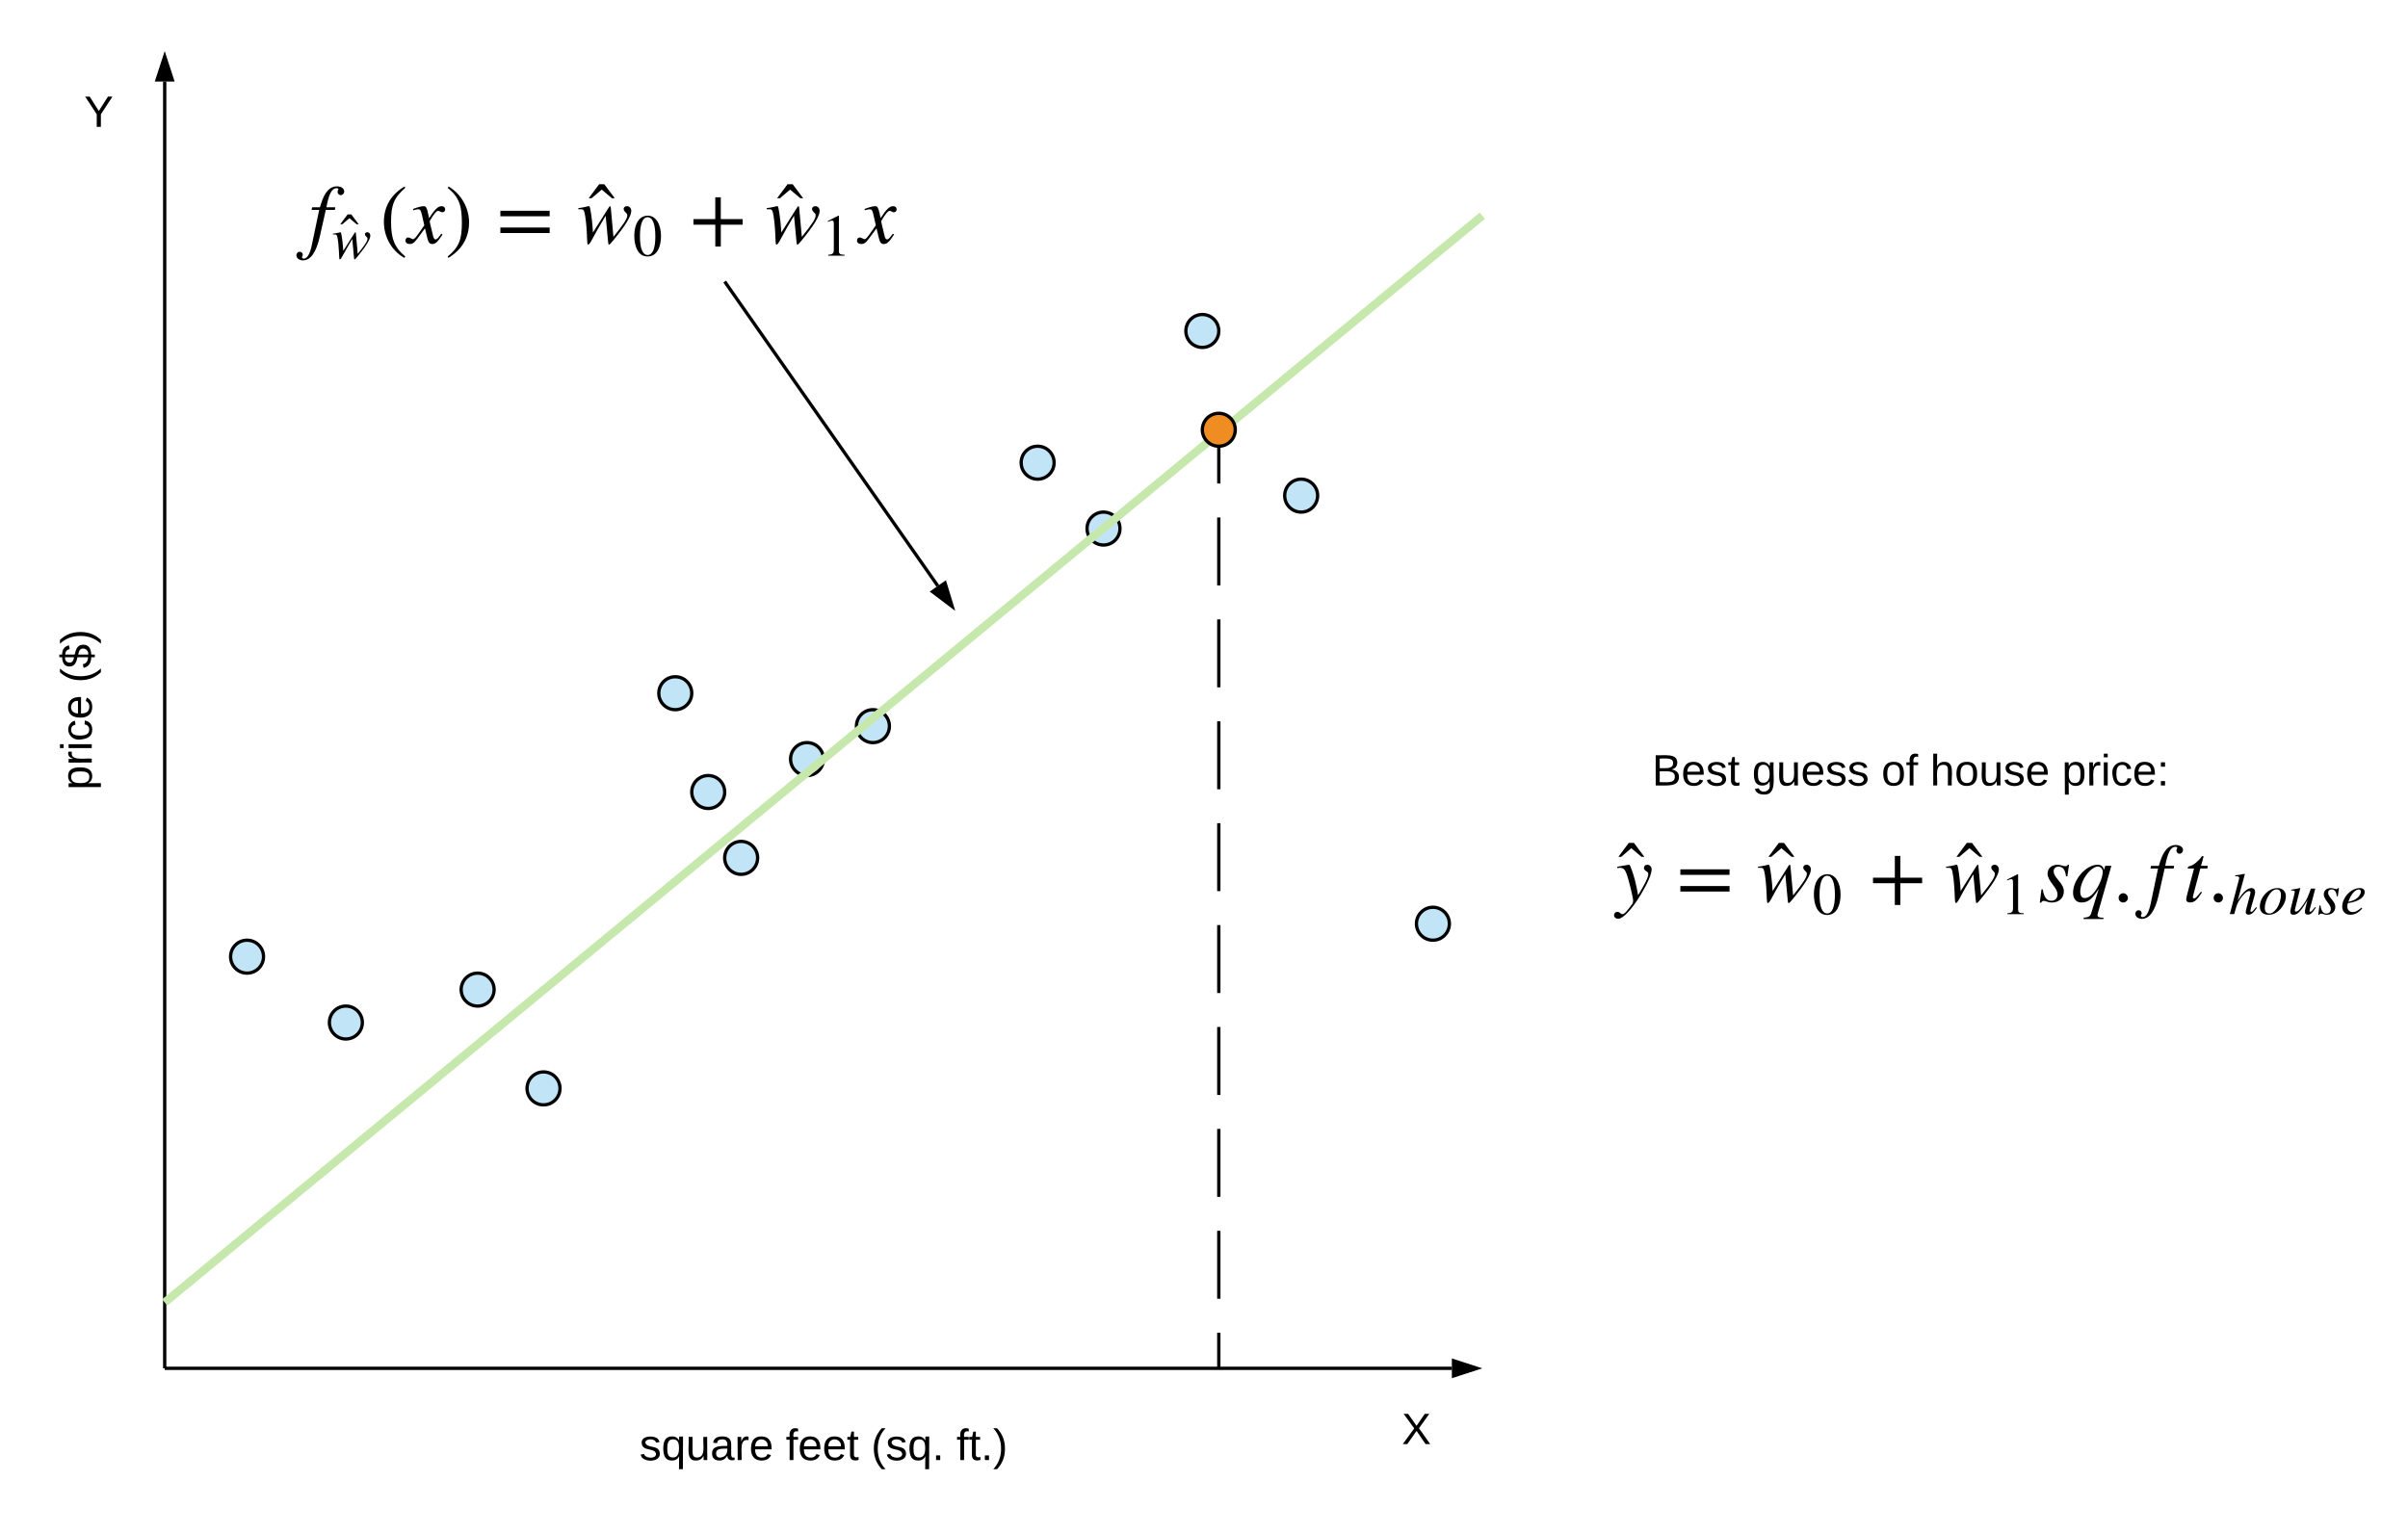 <svg xmlns="http://www.w3.org/2000/svg" xmlns:xlink="http://www.w3.org/1999/xlink" xmlns:lucid="lucid" width="1462.02" height="931"><g transform="translate(-140 -129)" lucid:page-tab-id="rmOwQ_mvQLgN"><path d="M240 959V178.5M240 958.97V960" stroke="#000" stroke-width="2" fill="none"/><path d="M240 163.24l4.64 14.26h-9.28z" stroke="#000" stroke-width="2"/><path d="M241 960h780.5M241.03 960H240" stroke="#000" stroke-width="2" fill="none"/><path d="M1036.76 960l-14.26 4.64v-9.28z" stroke="#000" stroke-width="2"/><path d="M480 980h320v60H480z" stroke="#000" stroke-opacity="0" stroke-width="2" fill="#fff" fill-opacity="0"/><use xlink:href="#a" transform="matrix(1,0,0,1,485,985) translate(43.259 30.708)"/><use xlink:href="#b" transform="matrix(1,0,0,1,485,985) translate(132.074 30.708)"/><use xlink:href="#c" transform="matrix(1,0,0,1,485,985) translate(183.926 30.708)"/><use xlink:href="#d" transform="matrix(1,0,0,1,485,985) translate(235.704 30.708)"/><path d="M300 710c0 5.52-4.48 10-10 10s-10-4.48-10-10 4.48-10 10-10 10 4.48 10 10z" stroke="#000" stroke-width="2" fill="#c1e4f7"/><path d="M160 720V400h60v320z" stroke="#000" stroke-opacity="0" stroke-width="2" fill="#fff" fill-opacity="0"/><use xlink:href="#e" transform="matrix(6.123233995736766e-17,-1,1,6.123233995736766e-17,165,715) translate(106.259 30.708)"/><use xlink:href="#f" transform="matrix(6.123233995736766e-17,-1,1,6.123233995736766e-17,165,715) translate(171.296 30.708)"/><path d="M360 750c0 5.52-4.48 10-10 10s-10-4.48-10-10 4.48-10 10-10 10 4.48 10 10zM440 730c0 5.52-4.48 10-10 10s-10-4.48-10-10 4.48-10 10-10 10 4.48 10 10zM480 790c0 5.52-4.48 10-10 10s-10-4.48-10-10 4.48-10 10-10 10 4.48 10 10z" stroke="#000" stroke-width="2" fill="#c1e4f7"/><path d="M160 160h80v80h-80z" stroke="#000" stroke-opacity="0" stroke-width="2" fill="#fff" fill-opacity="0"/><use xlink:href="#g" transform="matrix(1,0,0,1,165,165) translate(26.111 41.021)"/><path d="M960 960h80v80h-80z" stroke="#000" stroke-opacity="0" stroke-width="2" fill="#fff" fill-opacity="0"/><use xlink:href="#h" transform="matrix(1,0,0,1,965,965) translate(26.111 41.021)"/><path d="M560 550c0 5.52-4.48 10-10 10s-10-4.48-10-10 4.48-10 10-10 10 4.48 10 10zM580 610c0 5.52-4.48 10-10 10s-10-4.48-10-10 4.48-10 10-10 10 4.48 10 10zM600 650c0 5.52-4.48 10-10 10s-10-4.48-10-10 4.48-10 10-10 10 4.48 10 10zM640 590c0 5.52-4.48 10-10 10s-10-4.48-10-10 4.48-10 10-10 10 4.48 10 10zM680 570c0 5.52-4.48 10-10 10s-10-4.48-10-10 4.48-10 10-10 10 4.48 10 10zM780 410c0 5.52-4.48 10-10 10s-10-4.48-10-10 4.48-10 10-10 10 4.48 10 10zM820 450c0 5.52-4.48 10-10 10s-10-4.48-10-10 4.48-10 10-10 10 4.48 10 10zM880 330c0 5.52-4.48 10-10 10s-10-4.48-10-10 4.48-10 10-10 10 4.48 10 10zM940 430c0 5.52-4.48 10-10 10s-10-4.48-10-10 4.48-10 10-10 10 4.48 10 10zM1020 690c0 5.52-4.48 10-10 10s-10-4.48-10-10 4.48-10 10-10 10 4.48 10 10z" stroke="#000" stroke-width="2" fill="#c1e4f7"/><path d="M241.93 918.4l796.14-656.8M241.98 918.37L240 920M1038.02 261.63L1040 260" stroke="#c7e8ac" stroke-width="5" fill="none"/><path d="M320 240h364.47v48H320z" fill="#fff" fill-opacity="0"/><path d="M329.53 254.87h4.72c1.12-3.6 1.98-6.4 3.66-8.8 1.54-2.18 3.62-3.9 6.72-3.9 2.5 0 4.37 1.32 4.37 3.15 0 1.1-.98 2.18-2.15 2.18-.9 0-1.88-.76-1.88-1.98 0-.86.5-1.12.5-1.58 0-.4-.4-.66-1.1-.66-2.85 0-4.73 3.56-6.2 11.6h5.43l-.3 1.6h-5.5l-3.65 16.27c-2.13 9.4-5.54 14.38-10.16 14.38-2.3 0-4.03-1.32-4.03-3.1 0-1.16.87-2.13 1.94-2.13 1.17 0 1.94.8 1.94 1.88 0 .66-.46.92-.46 1.47 0 .46.4.82 1.02.82 2.13 0 3.76-2.75 4.92-8.23l4.48-21.35h-4.63M356.05 270.56l1.15 12.65c4.7-5.9 5.93-7.8 5.93-9.34 0-.43-.22-.7-.8-1.25-.57-.53-.75-.96-.75-1.47 0-.57.6-1.1 1.4-1.1 1.08 0 1.87.85 1.87 2 0 2.3-2.66 6.5-7.6 12.54l-.34.4c-.96 1.18-1.28 1.54-1.6 1.54-.26 0-.33-.3-.4-1.25l-1.04-11.13-3.2 5.46c-.65 1.07-1.3 2.26-1.98 3.55-1.3 2.48-1.9 3.38-2.3 3.38-.32 0-.4-.28-.46-1.68l-.15-3.27c-.14-3.12-.54-6.97-.97-8.7-.32-1.32-.64-1.5-1.7-1.5h-1v-.47c1.12-.18 2.34-.32 3.42-.6.47-.12.8-.26 1.04-.26.4 0 .44.07.7 1.22.5 2.44 1 6.94 1.14 10.1l6.9-10.93c.17-.27.28-.34.46-.34.22 0 .3.1.3.5M357.77 265.2h-1.22l-4.38-3.7-4.35 3.7h-1.22l4.46-6h2.22M386.08 284.8l-.6.8c-8.04-4.56-12.4-13.15-12.4-21.8 0-9.4 4.4-16.7 12.54-21.53l.46.8c-7.06 6.06-8.64 10.78-8.64 20.6 0 9.44 1.53 15.18 8.64 21.13M399.9 258.58l.6 2.9c3.57-5.44 5.45-7.27 7.7-7.27 1.2 0 2.07.77 2.07 1.9 0 1.06-.7 1.82-1.73 1.82-.96 0-1.42-.87-2.64-.87-.92 0-2.75 2.24-4.98 6.15 0 .36.1 1.07.4 2.3l1.63 6.8c.36 1.42.8 2.08 1.53 2.08.66 0 1.22-.5 2.38-2.03.46-.6.66-.92 1.07-1.42l.76.45c-2.95 4.58-4.28 5.8-6.2 5.8-1.63 0-2.4-.92-3-3.46l-1.48-6.05-4.47 6.05c-2.23 3-3.25 3.46-4.83 3.46-1.57 0-2.54-.82-2.54-2.14 0-1 .7-1.83 1.73-1.83.47 0 .98.22 1.64.57.5.3 1 .46 1.32.46.56 0 1.52-.97 2.6-2.5l4.16-5.9-1.43-6.3c-.72-3.04-1.07-3.44-2.34-3.44-.4 0-1.02.1-2 .34l-.9.26-.15-.8.57-.22c3.1-1.12 4.77-1.47 5.94-1.47 1.28 0 1.9.92 2.6 4.38M411.8 243.08l.6-.8c7.78 4.66 12.4 13.15 12.4 21.8 0 9.4-4.47 16.6-12.55 21.53l-.46-.8c7.2-5.95 8.63-10.72 8.63-20.58 0-9.5-1.27-15.35-8.64-21.14M473.73 260.36H443.8V257h29.93v3.36m0 10.16H443.8v-3.35h29.93v3.35M510.83 254.97l1.62 17.9c6.66-8.35 8.4-11.04 8.4-13.22 0-.6-.32-1.02-1.13-1.78-.8-.77-1.07-1.38-1.07-2.1 0-.8.87-1.56 1.98-1.56 1.53 0 2.65 1.23 2.65 2.85 0 3.26-3.76 9.2-10.78 17.74l-.45.55c-1.38 1.67-1.83 2.18-2.3 2.18-.35 0-.45-.46-.55-1.78L507.73 260l-4.53 7.72c-.9 1.53-1.82 3.2-2.8 5.03-1.82 3.5-2.68 4.78-3.24 4.78-.46 0-.56-.4-.66-2.4l-.2-4.6c-.2-4.43-.77-9.87-1.38-12.3-.46-1.9-.9-2.14-2.4-2.14h-1.4v-.67c1.57-.26 3.3-.46 4.82-.87.66-.15 1.12-.35 1.47-.35.57 0 .62.1.98 1.74.7 3.45 1.42 9.8 1.62 14.27l9.76-15.43c.25-.4.4-.5.66-.5.3 0 .4.14.4.7M513.27 249.38h-1.73l-6.2-5.23-6.15 5.23h-1.74l6.3-8.48h3.15M541.33 272.4c0 6.2-2.26 12.37-8.12 12.37-6.13 0-8.1-6.68-8.1-12.57 0-6.36 2.47-12.22 8.26-12.22 4.7 0 7.97 5.07 7.97 12.43m-3.45.2c0-7.48-1.58-11.68-4.74-11.68-2.98 0-4.6 4.24-4.6 11.53 0 7.3 1.58 11.4 4.67 11.4 3.07 0 4.68-4.14 4.68-11.26M590.9 265.44h-13.26v13.26h-3.35v-13.26h-13.27v-3.36h13.26v-13.26h3.34v13.26h13.27v3.36M625.2 254.97l1.63 17.9c6.66-8.35 8.4-11.04 8.4-13.22 0-.6-.32-1.02-1.13-1.78-.82-.77-1.07-1.38-1.07-2.1 0-.8.86-1.56 1.98-1.56 1.54 0 2.65 1.23 2.65 2.85 0 3.26-3.76 9.2-10.77 17.74l-.46.55c-1.37 1.67-1.82 2.18-2.28 2.18-.36 0-.46-.46-.56-1.78L622.1 260l-4.52 7.72c-.9 1.53-1.83 3.2-2.8 5.03-1.82 3.5-2.68 4.78-3.24 4.78-.46 0-.56-.4-.66-2.4l-.2-4.6c-.2-4.43-.77-9.87-1.38-12.3-.46-1.9-.9-2.14-2.4-2.14h-1.4v-.67c1.56-.26 3.3-.46 4.82-.87.66-.15 1.1-.35 1.47-.35.55 0 .6.1.96 1.74.7 3.45 1.42 9.8 1.62 14.27l9.76-15.43c.25-.4.4-.5.66-.5.3 0 .4.14.4.7M627.64 249.38h-1.72l-6.2-5.23-6.15 5.23h-1.73l6.3-8.48h3.15M652.77 284.27h-9.92v-.54c2.66-.14 3.4-.9 3.4-2.87v-16.14c0-1.22-.3-1.76-1.07-1.76-.35 0-.97.18-1.6.43l-.98.35v-.5l6.43-3.27.32.1v21.46c0 1.54.72 2.2 3.42 2.2v.53M674.04 258.58l.6 2.9c3.56-5.44 5.44-7.27 7.68-7.27 1.22 0 2.08.77 2.08 1.9 0 1.06-.7 1.82-1.73 1.82-.96 0-1.42-.87-2.64-.87-.9 0-2.74 2.24-4.98 6.15 0 .36.1 1.07.4 2.3l1.63 6.8c.36 1.42.82 2.08 1.53 2.08.67 0 1.23-.5 2.4-2.03.45-.6.66-.92 1.06-1.42l.77.45c-2.95 4.58-4.27 5.8-6.2 5.8-1.63 0-2.4-.92-3-3.46l-1.47-6.05-4.48 6.05c-2.23 3-3.25 3.46-4.82 3.46-1.58 0-2.54-.82-2.54-2.14 0-1 .7-1.83 1.72-1.83.46 0 .97.22 1.63.57.5.3 1.02.46 1.32.46.55 0 1.52-.97 2.58-2.5l4.17-5.9-1.42-6.3c-.7-3.04-1.07-3.44-2.34-3.44-.42 0-1.03.1-2 .34l-.9.26-.16-.8.56-.22c3.1-1.12 4.78-1.47 5.94-1.47 1.27 0 1.88.92 2.6 4.38"/><path d="M580.57 300.82L709.4 484.84M580.6 300.84l-.6-.84" stroke="#000" stroke-width="2" fill="none"/><path d="M718.14 497.35l-11.97-9.03 7.6-5.32z" stroke="#000" stroke-width="2"/><path d="M890 390c0 5.52-4.48 10-10 10s-10-4.48-10-10 4.48-10 10-10 10 4.48 10 10z" stroke="#000" stroke-width="2" fill="#ef8d22"/><path d="M880 402v557" fill="none"/><path d="M880 402v20.64m0 20.63v41.26m0 20.63v41.26m0 20.63v41.25m0 20.63v41.26m0 20.62v41.26m0 20.63v41.27m0 20.63v41.25m0 20.63v41.26m0 20.63V959" stroke="#000" stroke-width="2" fill="none"/><path d="M880 401l1-.15v1.2h-2v-1.2z"/><path d="M880 958.97V960" stroke="#000" stroke-width="2" fill="none"/><path d="M1120 560h360v80h-360z" stroke="#000" stroke-opacity="0" stroke-width="2" fill="#fff" fill-opacity="0"/><use xlink:href="#i" transform="matrix(1,0,0,1,1125,565) translate(18.037 41.021)"/><use xlink:href="#j" transform="matrix(1,0,0,1,1125,565) translate(78.778 41.021)"/><use xlink:href="#k" transform="matrix(1,0,0,1,1125,565) translate(157.296 41.021)"/><use xlink:href="#l" transform="matrix(1,0,0,1,1125,565) translate(186.926 41.021)"/><use xlink:href="#m" transform="matrix(1,0,0,1,1125,565) translate(266.926 41.021)"/><path d="M1120 640h462.02v48H1120z" fill="#fff" fill-opacity="0"/><path d="M1133.5 667.1l1.08 5.6c4.3-7.16 6.18-10.8 6.18-13.05 0-.7-.35-1-1.3-1.62-1.03-.66-1.33-1.16-1.33-1.98 0-1.1.86-1.87 2.03-1.87 1.52 0 2.63 1.27 2.63 2.8 0 2.88-2.44 8.45-6.65 15.45-5.27 8.72-10.7 14.55-13.6 14.55-1.5 0-2.58-.86-2.58-2.18 0-1.1.87-2.02 1.98-2.02 1.78 0 1.78 1.42 3.1 1.42.65 0 1.26-.4 2.43-1.68.9-.96 3.2-3.95 3.6-4.6.3-.62.5-1.23.5-1.8 0-2-2.78-13.37-4.15-16.82-.97-2.48-1.88-3.25-3.9-3.25-.56 0-1.02.06-1.58.2v-.85l1.62-.3c1.02-.2 2.7-.52 5.43-.92h.2c.76 0 3.45 8.42 4.3 12.93M1138.38 649.36h-1.72l-6.2-5.22-6.12 5.22h-1.73l6.3-8.47h3.14M1190.1 660.3h-29.87v-3.33h29.87v3.34m0 10.15h-29.87v-3.34h29.87v3.35M1227.06 654.94l1.63 17.85c6.63-8.33 8.35-11.02 8.35-13.2 0-.6-.3-1-1.1-1.77-.82-.76-1.08-1.37-1.08-2.08 0-.8.86-1.57 1.98-1.57 1.52 0 2.64 1.22 2.64 2.84 0 3.24-3.77 9.18-10.76 17.7l-.46.55c-1.37 1.67-1.82 2.18-2.28 2.18-.36 0-.46-.45-.56-1.77l-1.47-15.72-4.5 7.7c-.92 1.53-1.84 3.2-2.8 5.03-1.83 3.48-2.7 4.75-3.25 4.75-.45 0-.55-.4-.66-2.38l-.2-4.62c-.2-4.4-.76-9.83-1.37-12.27-.46-1.87-.92-2.13-2.4-2.13h-1.4v-.65c1.56-.26 3.3-.46 4.8-.87.67-.15 1.12-.35 1.48-.35.56 0 .6.1.96 1.72.7 3.45 1.42 9.8 1.62 14.25l9.74-15.4c.25-.42.4-.52.66-.52.3 0 .4.15.4.7M1229.5 649.36h-1.73l-6.18-5.22-6.15 5.22h-1.72l6.3-8.47h3.13M1257.5 672.34c0 6.17-2.25 12.34-8.1 12.34-6.13 0-8.1-6.67-8.1-12.55 0-6.35 2.47-12.2 8.25-12.2 4.7 0 7.96 5.06 7.96 12.4m-3.44.2c0-7.46-1.57-11.66-4.73-11.66-2.97 0-4.6 4.23-4.6 11.5 0 7.3 1.6 11.38 4.67 11.38 3.05 0 4.66-4.13 4.66-11.23M1307.03 665.38h-13.24v13.24h-3.35v-13.24h-13.24v-3.34h13.25V648.8h3.34v13.24h13.23v3.34M1341.2 654.94l1.62 17.85c6.65-8.33 8.37-11.02 8.37-13.2 0-.6-.3-1-1.13-1.77-.8-.76-1.06-1.37-1.06-2.08 0-.8.87-1.57 2-1.57 1.5 0 2.62 1.22 2.62 2.84 0 3.24-3.75 9.18-10.75 17.7l-.45.55c-1.37 1.67-1.83 2.18-2.28 2.18-.36 0-.46-.45-.56-1.77l-1.47-15.72-4.5 7.7c-.92 1.53-1.83 3.2-2.8 5.03-1.82 3.48-2.68 4.75-3.24 4.75-.46 0-.56-.4-.66-2.38l-.2-4.62c-.2-4.4-.76-9.83-1.37-12.27-.46-1.87-.9-2.13-2.38-2.13h-1.42v-.65c1.57-.26 3.3-.46 4.8-.87.67-.15 1.13-.35 1.48-.35.57 0 .62.1.98 1.72.7 3.45 1.42 9.8 1.62 14.25l9.74-15.4c.25-.42.4-.52.66-.52.3 0 .4.15.4.7M1343.63 649.36h-1.72l-6.18-5.22-6.13 5.22h-1.73l6.28-8.47h3.15M1368.7 684.18h-9.9v-.54c2.66-.15 3.4-.9 3.4-2.87v-16.1c0-1.22-.3-1.76-1.06-1.76-.36 0-.97.2-1.62.45l-.96.35v-.5l6.4-3.26.34.1v21.4c0 1.55.7 2.2 3.4 2.2v.54M1396.22 654.13l-1.02 7.1h-.8c-.52-4.2-2.04-5.9-4.52-5.9-1.78 0-3 1.03-3 2.9 0 1.37.77 2.84 2.74 5.18 2.54 2.95 3.45 4.93 3.45 6.9 0 4.2-3.1 6.8-7.3 6.8-.86 0-1.62-.05-2.8-.5-.95-.42-1.66-.47-2.22-.47-.56 0-1.1.26-1.47 1.07h-.8l1-8.06h.8c.72 4.8 2.45 6.9 5.1 6.9 2.37 0 3.84-1.43 3.84-3.9 0-1.63-.86-3.36-2.84-5.84-2.18-2.74-3.2-5.02-3.2-6.65 0-3.34 2.4-5.47 6.14-5.47.86 0 1.57.15 2.84.5.96.3 1.42.36 1.82.36.77 0 1.12-.2 1.53-.9h.72M1421.92 654.84l-8.36 29.36c-.05.2-.1.4-.1.55 0 .97 1 1.58 2.9 1.58h.75v.8h-12v-.8c3.18-.2 4.05-.97 4.6-2.84l4.57-14.72c-4.06 6.44-6.65 8.32-10.55 8.32-3.2 0-5.07-2.28-5.07-5.88 0-8.02 7.9-17.04 14.86-17.04 2.1 0 3.4.86 3.9 3.14l.82-2.48h3.7m-5.27 3.5c0-1.68-1.32-3.05-3-3.05-1.46 0-3.08.96-4.7 2.48-3.45 3.3-5.94 8.52-5.94 12.73 0 2.4.82 3.9 2.7 3.9 1.27 0 2.84-.65 4.16-1.82 3.44-3 6.8-10.04 6.8-14.24M1431.96 674.36c0 1.47-1.32 2.74-2.84 2.74-1.57 0-2.8-1.22-2.8-2.8 0-1.56 1.28-2.83 2.85-2.83 1.47 0 2.8 1.37 2.8 2.9M1446 654.84h4.72c1.12-3.6 1.98-6.4 3.65-8.77 1.53-2.18 3.6-3.9 6.7-3.9 2.48 0 4.36 1.3 4.36 3.13 0 1.12-.96 2.2-2.13 2.2-.9 0-1.88-.78-1.88-2 0-.85.5-1.1.5-1.56 0-.4-.4-.66-1.1-.66-2.85 0-4.72 3.55-6.2 11.56h5.43l-.3 1.62h-5.48l-3.65 16.23c-2.13 9.37-5.52 14.34-10.14 14.34-2.28 0-4-1.32-4-3.1 0-1.16.86-2.13 1.92-2.13 1.17 0 1.93.82 1.93 1.9 0 .65-.46.9-.46 1.46 0 .46.4.8 1.02.8 2.12 0 3.74-2.73 4.9-8.2l4.47-21.3h-4.62M1480.44 654.84l-.26 1.62h-4.26l-4.4 16.63c-.06.2-.1.55-.1.7 0 .66.3.8.75.8.8 0 1.62-.8 4.1-4l.67.36c-3.04 4.67-4.62 6.14-7.25 6.14-1.38 0-2.34-.6-2.34-1.88 0-.56.4-2.13.8-3.75l3.96-15h-3.8c-.05-.16-.05-.3-.05-.3 0-.57.45-1.03 1.67-1.28 1.62-.37 4.92-2.85 6.74-5.6.2-.3.5-.45.7-.45.32 0 .47.16.47.4 0 0 0 .26-.05.36l-1.42 5.24h4.06M1489.67 674.36c0 1.47-1.32 2.74-2.84 2.74-1.58 0-2.8-1.22-2.8-2.8 0-1.56 1.27-2.83 2.85-2.83 1.47 0 2.8 1.37 2.8 2.9M1509.84 679.9l.46.48c-2.18 3.12-3.4 4.1-5.23 4.1-.97 0-1.58-.6-1.58-1.52 0-.43.24-1.54.7-3.3l1.98-7.42c.14-.57.25-1.04.25-1.18 0-.54-.18-.9-1-.9-1.3 0-3.6 2.2-5.45 5.02-1.44 2.2-2 3.44-3.45 8.97h-2.68l5.23-19.87c.3-1.1.47-1.72.47-2.22 0-.6-.83-.9-1.47-.9h-.97v-.54c2.16-.25 3.56-.5 5.64-.96l.25.2-4.35 16.04c3.23-5.24 6.02-7.57 8.25-7.57 1.65 0 2.33 1.08 2.33 2.4 0 .9-.65 3.56-1.72 6.93-.6 1.86-1.18 4.08-1.18 4.48 0 .36.25.64.58.64.57 0 1-.43 2.94-2.87M1527.87 673.35c0 2.73-1.43 5.88-3.8 8.2-2.08 2.1-4.37 3-6.74 3-3.37 0-5.27-1.87-5.27-5 0-4 2.7-8.13 6.45-10.14 1.4-.74 2.85-1.07 4.32-1.07 2.9 0 5.05 1.87 5.05 5.02m-3-.9c0-2.18-1-3.36-2.56-3.36s-3.14 1.1-4.58 3.25c-1.65 2.5-2.65 5.34-2.65 8.17 0 2.16 1.1 3.27 2.8 3.27 1.58 0 2.94-1.05 4.34-3 1.66-2.25 2.66-5.62 2.66-8.34M1545.58 679.88l.5.32c-2.33 3.55-3.26 4.27-4.94 4.27-1.08 0-1.72-.6-1.72-1.72 0-.8.46-3.2 1.6-7.07-4.22 6.96-6 8.86-8.56 8.86-1.25 0-1.9-.57-1.9-1.9 0-.68.32-1.97.97-4.6l1.25-4.97c.3-1.2.5-2.12.5-2.4 0-.26-.17-.54-.4-.65-.3-.18-.42-.22-1.78-.22v-.5c2.04-.25 3.33-.5 5.38-.97l.14.1-3.2 12.74c-.03.1-.1.43-.1.57 0 .54.18.9.72.9 1.22 0 2.87-1.9 5.1-5.27 1.67-2.55 2.18-3.9 3.93-8.7h2.66l-2.84 10.7c-.2.7-.7 2.37-.7 2.8 0 .4.16.6.4.6.58 0 1.15-.5 2.98-2.9M1560.1 668.3l-.7 5.02h-.6c-.35-2.98-1.42-4.16-3.18-4.16-1.25 0-2.1.72-2.1 2.04 0 .97.52 2 1.92 3.66 1.8 2.08 2.44 3.48 2.44 4.88 0 2.97-2.2 4.8-5.16 4.8-.6 0-1.15-.04-1.97-.36-.7-.3-1.2-.32-1.58-.32-.4 0-.8.18-1.04.75h-.58l.72-5.7h.58c.5 3.42 1.72 4.9 3.58 4.9 1.7 0 2.73-1.02 2.73-2.77 0-1.15-.6-2.37-2-4.13-1.55-1.93-2.27-3.55-2.27-4.7 0-2.36 1.67-3.87 4.33-3.87.6 0 1.1.1 2 .36.7.2 1 .24 1.3.24.53 0 .78-.14 1.07-.64h.5M1573.8 680.24l.43.43c-2.04 2.5-4.34 3.87-7.3 3.87-2.92 0-4.85-1.94-4.85-4.9 0-5.57 5.34-11.3 10.72-11.3 1.9 0 2.94.93 2.94 2.43 0 3.1-3.77 5.88-10.2 6.7-.35.72-.35 1.66-.35 2.2 0 1.97 1.32 3.26 3.33 3.26 1.58 0 2.7-.58 5.27-2.7m-7.4-5.12l-.6 1.6c3.1-.77 4.45-1.4 5.78-2.67 1.1-1.07 1.8-2.36 1.8-3.47 0-.86-.26-1.4-1.27-1.4-2.03 0-4.47 2.76-5.7 5.95"/><defs><path d="M135-143c-3-34-86-38-87 0 15 53 115 12 119 90S17 21 10-45l28-5c4 36 97 45 98 0-10-56-113-15-118-90-4-57 82-63 122-42 12 7 21 19 24 35" id="n"/><path d="M145-31C134-9 116 4 85 4 32 4 16-35 15-94c0-59 17-99 70-100 32-1 48 14 60 33 0-11-1-24 2-32h30l-1 268h-32zM93-21c41 0 51-33 51-76s-8-73-50-73c-40 0-46 35-46 75s5 74 45 74" id="o"/><path d="M84 4C-5 8 30-112 23-190h32v120c0 31 7 50 39 49 72-2 45-101 50-169h31l1 190h-30c-1-10 1-25-2-33-11 22-28 36-60 37" id="p"/><path d="M141-36C126-15 110 5 73 4 37 3 15-17 15-53c-1-64 63-63 125-63 3-35-9-54-41-54-24 1-41 7-42 31l-33-3c5-37 33-52 76-52 45 0 72 20 72 64v82c-1 20 7 32 28 27v20c-31 9-61-2-59-35zM48-53c0 20 12 33 32 33 41-3 63-29 60-74-43 2-92-5-92 41" id="q"/><path d="M114-163C36-179 61-72 57 0H25l-1-190h30c1 12-1 29 2 39 6-27 23-49 58-41v29" id="r"/><path d="M100-194c63 0 86 42 84 106H49c0 40 14 67 53 68 26 1 43-12 49-29l28 8c-11 28-37 45-77 45C44 4 14-33 15-96c1-61 26-98 85-98zm52 81c6-60-76-77-97-28-3 7-6 17-6 28h103" id="s"/><g id="a"><use transform="matrix(0.074,0,0,0.074,0,0)" xlink:href="#n"/><use transform="matrix(0.074,0,0,0.074,13.333,0)" xlink:href="#o"/><use transform="matrix(0.074,0,0,0.074,28.148,0)" xlink:href="#p"/><use transform="matrix(0.074,0,0,0.074,42.963,0)" xlink:href="#q"/><use transform="matrix(0.074,0,0,0.074,57.778,0)" xlink:href="#r"/><use transform="matrix(0.074,0,0,0.074,66.593,0)" xlink:href="#s"/></g><path d="M101-234c-31-9-42 10-38 44h38v23H63V0H32v-167H5v-23h27c-7-52 17-82 69-68v24" id="t"/><path d="M59-47c-2 24 18 29 38 22v24C64 9 27 4 27-40v-127H5v-23h24l9-43h21v43h35v23H59v120" id="u"/><g id="b"><use transform="matrix(0.074,0,0,0.074,0,0)" xlink:href="#t"/><use transform="matrix(0.074,0,0,0.074,7.407,0)" xlink:href="#s"/><use transform="matrix(0.074,0,0,0.074,22.222,0)" xlink:href="#s"/><use transform="matrix(0.074,0,0,0.074,37.037,0)" xlink:href="#u"/></g><path d="M87 75C49 33 22-17 22-94c0-76 28-126 65-167h31c-38 41-64 92-64 168S80 34 118 75H87" id="v"/><path d="M33 0v-38h34V0H33" id="w"/><g id="c"><use transform="matrix(0.074,0,0,0.074,0,0)" xlink:href="#v"/><use transform="matrix(0.074,0,0,0.074,8.815,0)" xlink:href="#n"/><use transform="matrix(0.074,0,0,0.074,22.148,0)" xlink:href="#o"/><use transform="matrix(0.074,0,0,0.074,36.963,0)" xlink:href="#w"/></g><path d="M33-261c38 41 65 92 65 168S71 34 33 75H2C39 34 66-17 66-93S39-220 2-261h31" id="x"/><g id="d"><use transform="matrix(0.074,0,0,0.074,0,0)" xlink:href="#t"/><use transform="matrix(0.074,0,0,0.074,7.407,0)" xlink:href="#u"/><use transform="matrix(0.074,0,0,0.074,14.815,0)" xlink:href="#w"/><use transform="matrix(0.074,0,0,0.074,22.222,0)" xlink:href="#x"/></g><path d="M115-194c55 1 70 41 70 98S169 2 115 4C84 4 66-9 55-30l1 105H24l-1-265h31l2 30c10-21 28-34 59-34zm-8 174c40 0 45-34 45-75s-6-73-45-74c-42 0-51 32-51 76 0 43 10 73 51 73" id="y"/><path d="M24-231v-30h32v30H24zM24 0v-190h32V0H24" id="z"/><path d="M96-169c-40 0-48 33-48 73s9 75 48 75c24 0 41-14 43-38l32 2c-6 37-31 61-74 61-59 0-76-41-82-99-10-93 101-131 147-64 4 7 5 14 7 22l-32 3c-4-21-16-35-41-35" id="A"/><g id="e"><use transform="matrix(0.074,0,0,0.074,0,0)" xlink:href="#y"/><use transform="matrix(0.074,0,0,0.074,14.815,0)" xlink:href="#r"/><use transform="matrix(0.074,0,0,0.074,23.63,0)" xlink:href="#z"/><use transform="matrix(0.074,0,0,0.074,29.481,0)" xlink:href="#A"/><use transform="matrix(0.074,0,0,0.074,42.815,0)" xlink:href="#s"/></g><path d="M194-70c0 46-34 64-81 66v29H91V-4C42-5 12-27 4-67l30-6c5 28 25 41 57 43v-87c-38-9-76-20-76-67 1-42 33-58 76-59v-23h22v23c45 0 67 20 76 56l-31 6c-5-23-18-35-45-37v78c41 10 81 20 81 70zm-81 41c51 7 71-66 19-77-6-2-12-4-19-6v83zM91-219c-47-6-63 57-18 69 6 2 12 3 18 5v-74" id="B"/><g id="f"><use transform="matrix(0.074,0,0,0.074,0,0)" xlink:href="#v"/><use transform="matrix(0.074,0,0,0.074,8.815,0)" xlink:href="#B"/><use transform="matrix(0.074,0,0,0.074,23.63,0)" xlink:href="#x"/></g><path d="M137-103V0h-34v-103L8-248h37l75 118 75-118h37" id="C"/><use transform="matrix(0.074,0,0,0.074,0,0)" xlink:href="#C" id="g"/><path d="M195 0l-74-108L45 0H8l94-129-87-119h37l69 98 67-98h37l-84 118L233 0h-38" id="D"/><use transform="matrix(0.074,0,0,0.074,0,0)" xlink:href="#D" id="h"/><path d="M160-131c35 5 61 23 61 61C221 17 115-2 30 0v-248c76 3 177-17 177 60 0 33-19 50-47 57zm-97-11c50-1 110 9 110-42 0-47-63-36-110-37v79zm0 115c55-2 124 14 124-45 0-56-70-42-124-44v89" id="E"/><g id="i"><use transform="matrix(0.074,0,0,0.074,0,0)" xlink:href="#E"/><use transform="matrix(0.074,0,0,0.074,17.778,0)" xlink:href="#s"/><use transform="matrix(0.074,0,0,0.074,32.593,0)" xlink:href="#n"/><use transform="matrix(0.074,0,0,0.074,45.926,0)" xlink:href="#u"/></g><path d="M177-190C167-65 218 103 67 71c-23-6-38-20-44-43l32-5c15 47 100 32 89-28v-30C133-14 115 1 83 1 29 1 15-40 15-95c0-56 16-97 71-98 29-1 48 16 59 35 1-10 0-23 2-32h30zM94-22c36 0 50-32 50-73 0-42-14-75-50-75-39 0-46 34-46 75s6 73 46 73" id="F"/><g id="j"><use transform="matrix(0.074,0,0,0.074,0,0)" xlink:href="#F"/><use transform="matrix(0.074,0,0,0.074,14.815,0)" xlink:href="#p"/><use transform="matrix(0.074,0,0,0.074,29.63,0)" xlink:href="#s"/><use transform="matrix(0.074,0,0,0.074,44.444,0)" xlink:href="#n"/><use transform="matrix(0.074,0,0,0.074,57.778,0)" xlink:href="#n"/></g><path d="M100-194c62-1 85 37 85 99 1 63-27 99-86 99S16-35 15-95c0-66 28-99 85-99zM99-20c44 1 53-31 53-75 0-43-8-75-51-75s-53 32-53 75 10 74 51 75" id="G"/><g id="k"><use transform="matrix(0.074,0,0,0.074,0,0)" xlink:href="#G"/><use transform="matrix(0.074,0,0,0.074,14.815,0)" xlink:href="#t"/></g><path d="M106-169C34-169 62-67 57 0H25v-261h32l-1 103c12-21 28-36 61-36 89 0 53 116 60 194h-32v-121c2-32-8-49-39-48" id="H"/><g id="l"><use transform="matrix(0.074,0,0,0.074,0,0)" xlink:href="#H"/><use transform="matrix(0.074,0,0,0.074,14.815,0)" xlink:href="#G"/><use transform="matrix(0.074,0,0,0.074,29.63,0)" xlink:href="#p"/><use transform="matrix(0.074,0,0,0.074,44.444,0)" xlink:href="#n"/><use transform="matrix(0.074,0,0,0.074,57.778,0)" xlink:href="#s"/></g><path d="M33-154v-36h34v36H33zM33 0v-36h34V0H33" id="I"/><g id="m"><use transform="matrix(0.074,0,0,0.074,0,0)" xlink:href="#y"/><use transform="matrix(0.074,0,0,0.074,14.815,0)" xlink:href="#r"/><use transform="matrix(0.074,0,0,0.074,23.63,0)" xlink:href="#z"/><use transform="matrix(0.074,0,0,0.074,29.481,0)" xlink:href="#A"/><use transform="matrix(0.074,0,0,0.074,42.815,0)" xlink:href="#s"/><use transform="matrix(0.074,0,0,0.074,57.63,0)" xlink:href="#I"/></g></defs></g></svg>